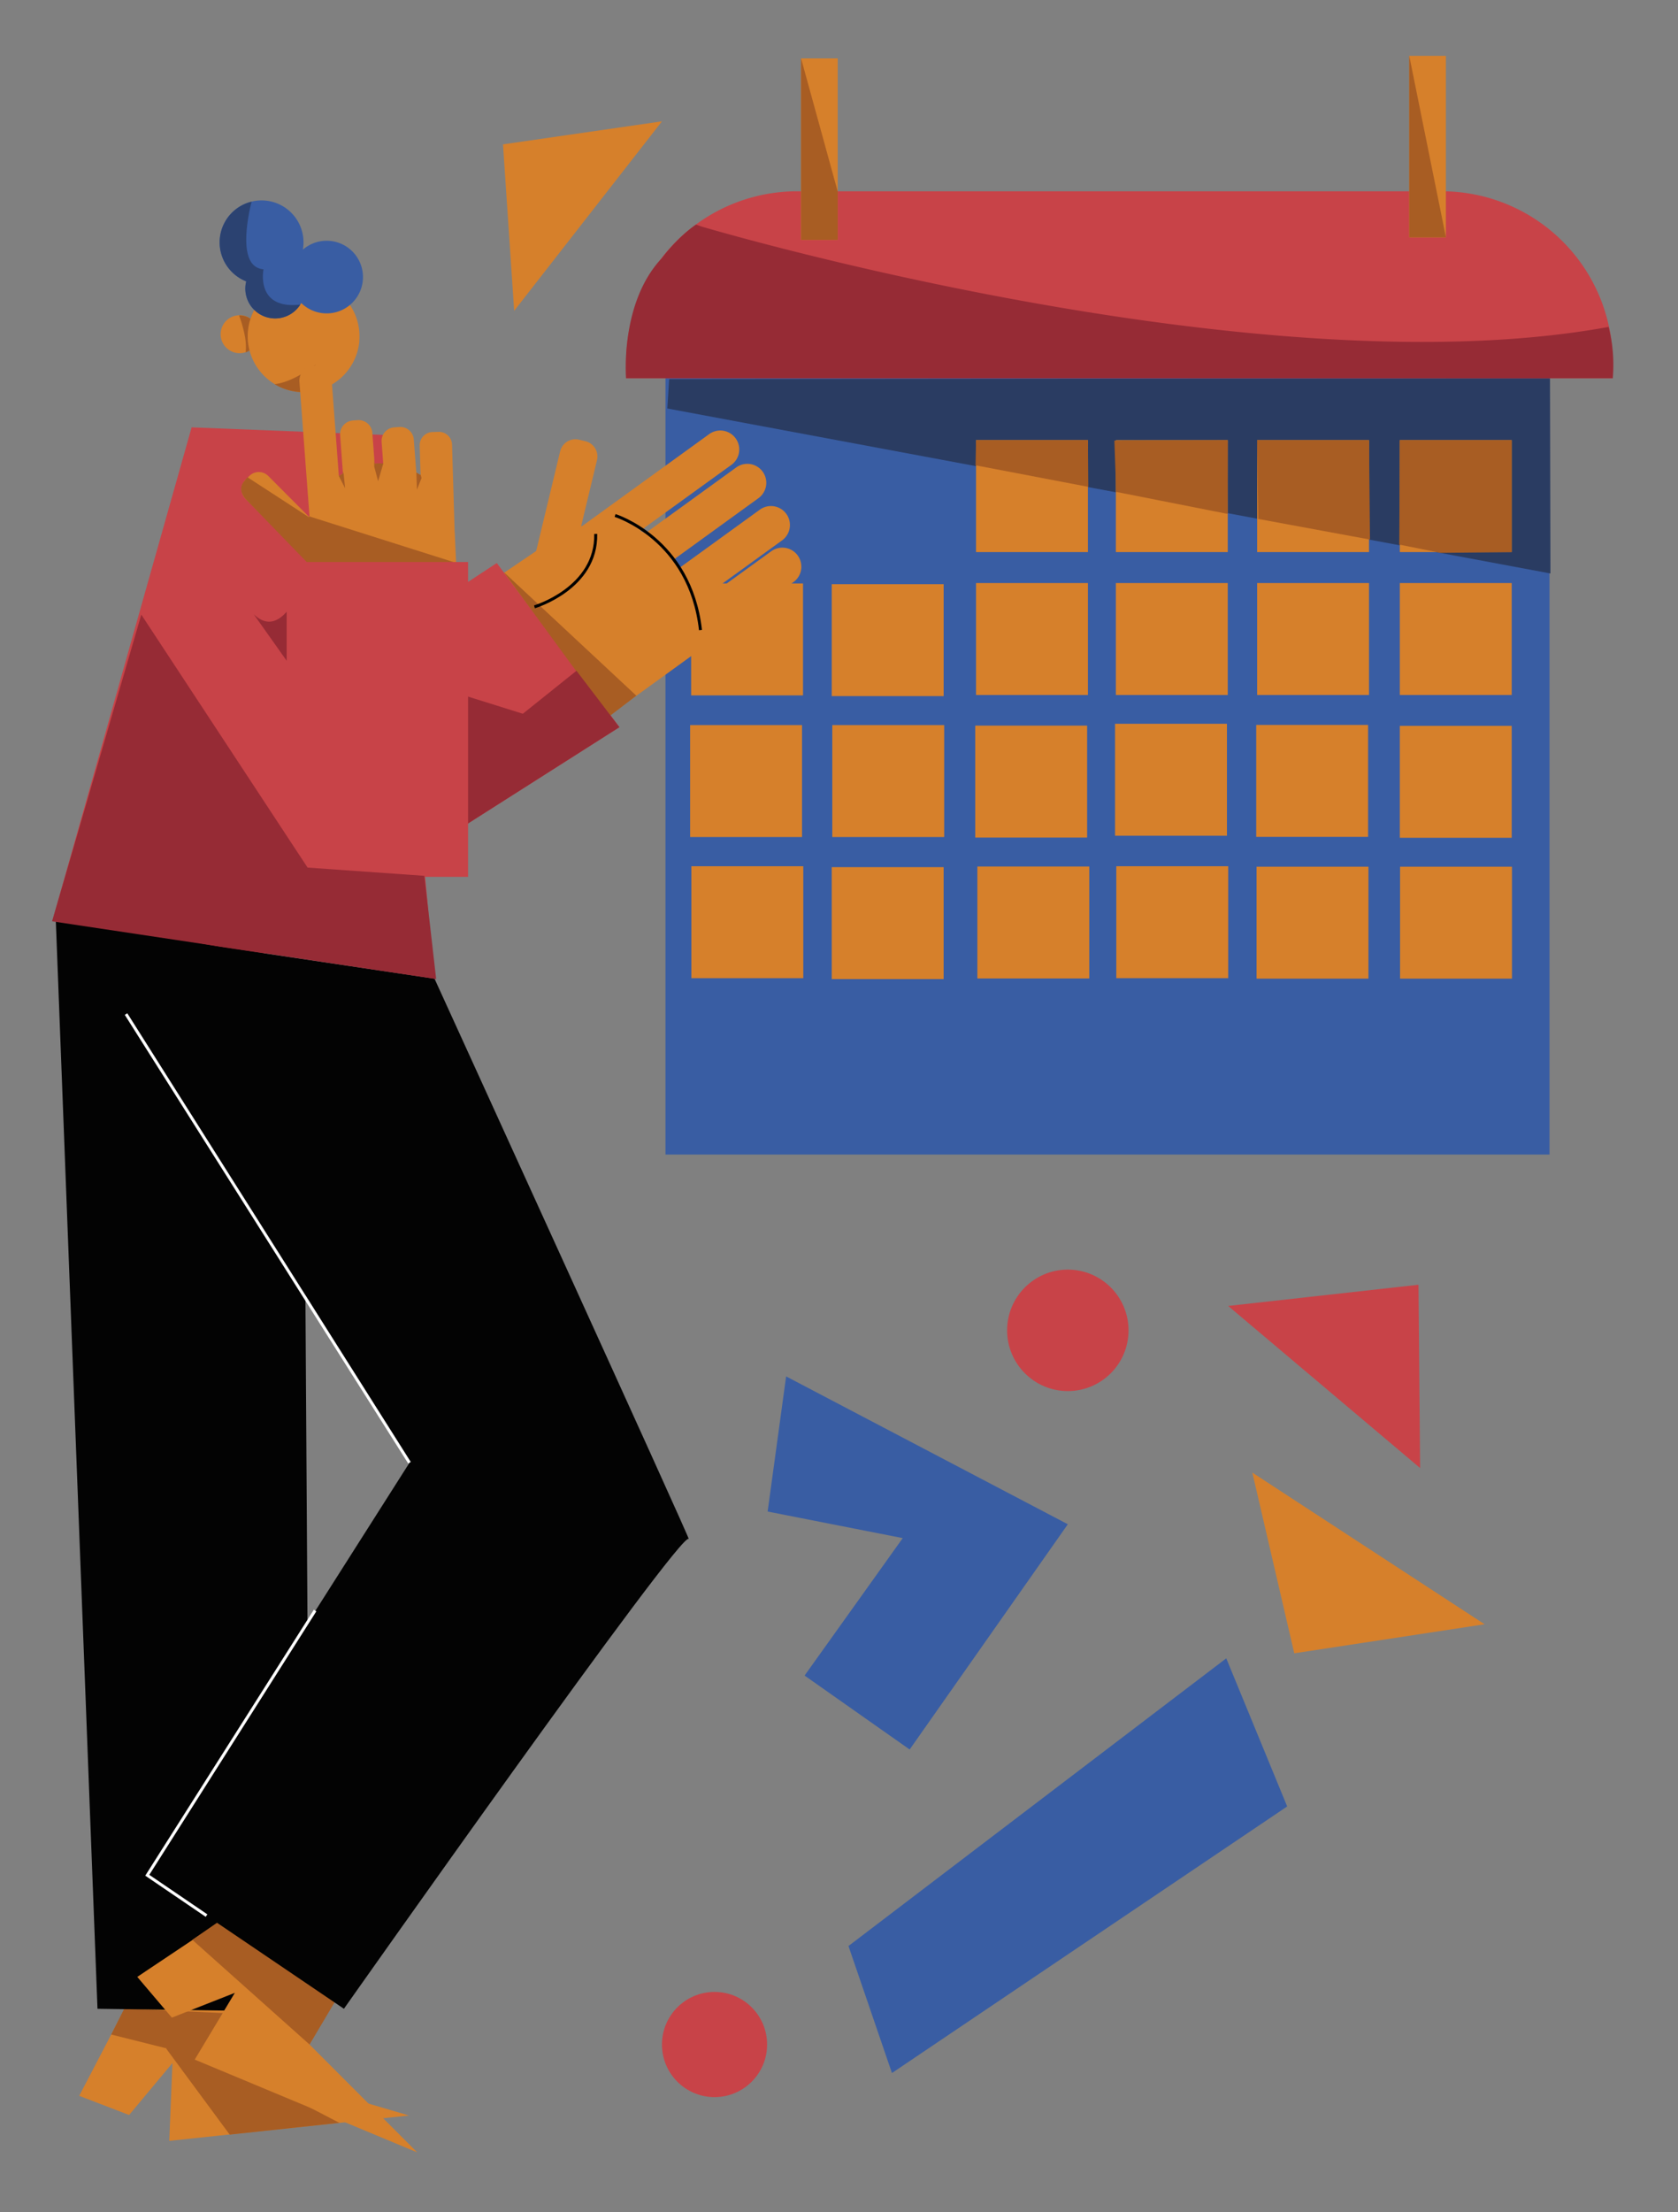 <svg id="Capa_1" data-name="Capa 1" xmlns="http://www.w3.org/2000/svg" viewBox="0 0 1305.76 1720.65"><rect x="0" y="0" width="1305.76" height="1720.65" fill="#808080" stroke="none"/><title>Mesa de trabajo 4</title><path d="M201.16,261.32a14.64,14.64,0,0,1-6.86,11.21.1.1,0,0,1-.08.05,7.17,7.17,0,0,1-.93.53l-.06,0a14.26,14.26,0,0,1-2.09.89l-.15,0a0,0,0,0,0,0,0l-.33.1a14.06,14.06,0,0,1-2.16.47h0a14.42,14.42,0,0,1-3.29.08,14.75,14.75,0,0,1-.55-29.34,12.83,12.83,0,0,1,1.38-.11,14.07,14.07,0,0,1,1.71,0,14.67,14.67,0,0,1,4.05.93A14.42,14.42,0,0,1,195,248c.33.23.64.47.95.73a14.82,14.82,0,0,1,1.93,2A14.66,14.66,0,0,1,201.16,261.32Z" fill="#d6802b"/><path d="M199.53,238.33c-.66,1-1.28,2.11-1.85,3.21h0c-.51,1-1,2-1.41,3-.09.21-.18.43-.26.65s-.2.48-.29.72c-.26.68-.51,1.37-.74,2.08a14.42,14.42,0,0,0-3.19-1.72,14.67,14.67,0,0,0-4.05-.93,14.07,14.07,0,0,0-1.71,0,97.17,97.17,0,0,1,4.5,16,45.37,45.37,0,0,1,.7,12c0,.25-.05.49-.08.73a14.26,14.26,0,0,0,2.09-.89c.05-.8.12-1.58.19-2.35l-.13,2.31a7.17,7.17,0,0,0,.93-.53c0,.05,0,.1.05.15l0-.2,3.3-21.2c.09-.22.17-.44.25-.65.6-1.49,1.18-2.75,1.71-3.79,1.88-3.65,3.26-4.77,3.26-4.77l1.16-.9A28.83,28.83,0,0,1,199.53,238.33Z" fill="#a85d23"/><rect x="517.86" y="267.82" width="687.92" height="630.18" fill="#395da3"/><polygon points="520.71 294.91 1206.14 294.2 1206.49 446.04 519.29 317.72 520.71 294.91" fill="#2a3c62"/><path d="M620.4,148.77h501.39A133.19,133.19,0,0,1,1255,282V294.2a0,0,0,0,1,0,0H487.21a0,0,0,0,1,0,0V282A133.19,133.19,0,0,1,620.4,148.77Z" fill="#c84348"/><rect x="623.37" y="45.41" width="28.51" height="141.15" fill="#d6802b"/><rect x="1096.64" y="43.44" width="28.51" height="141.15" fill="#d6802b"/><rect x="759.52" y="342.34" width="87.07" height="87.07" fill="#d6802b"/><rect x="868.33" y="342.34" width="87.07" height="87.07" fill="#d6802b"/><rect x="978.25" y="342.34" width="87.07" height="87.07" fill="#d6802b"/><rect x="1089.29" y="342.34" width="87.07" height="87.07" fill="#d6802b"/><rect x="977.81" y="674.11" width="87.07" height="87.07" fill="#d6802b"/><rect x="1089.48" y="674.11" width="87.07" height="87.07" fill="#d6802b"/><rect x="759.52" y="453.49" width="87.07" height="87.07" fill="#d6802b"/><rect x="868.33" y="453.49" width="87.07" height="87.07" fill="#d6802b"/><rect x="978.25" y="453.49" width="87.07" height="87.07" fill="#d6802b"/><rect x="1089.29" y="453.49" width="87.07" height="87.07" fill="#d6802b"/><rect x="758.89" y="564.38" width="87.07" height="87.07" fill="#d6802b"/><rect x="867.7" y="562.95" width="87.07" height="87.07" fill="#d6802b"/><rect x="538.02" y="673.75" width="87.07" height="87.07" fill="#d6802b"/><rect x="647.23" y="674.46" width="87.07" height="87.07" fill="#d6802b"/><rect x="977.54" y="563.84" width="87.07" height="87.07" fill="#d6802b"/><rect x="1089.29" y="564.55" width="87.07" height="87.07" fill="#d6802b"/><rect x="760.56" y="673.97" width="87.07" height="87.07" fill="#d6802b"/><rect x="868.66" y="673.74" width="87.07" height="87.07" fill="#d6802b"/><rect x="537.03" y="563.96" width="87.07" height="87.07" fill="#d6802b"/><rect x="647.66" y="563.96" width="87.07" height="87.07" fill="#d6802b"/><rect x="647.24" y="454.36" width="87.07" height="87.07" fill="#d6802b"/><rect x="537.81" y="453.8" width="87.07" height="87.07" fill="#d6802b"/><polygon points="400.11 241.75 515.1 94.38 391.41 112.29 400.11 241.75" fill="#d6802b"/><path d="M546,176.22S977,304.53,1251.76,254.28A119.75,119.75,0,0,1,1255,294.2H487.21s-5-58.7,27.8-93.39c0,0,11.41-15.68,26.61-26.14Z" fill="#962b35"/><polygon points="623.37 45.41 651.88 149.01 651.88 186.55 623.37 186.55 623.37 45.41" fill="#a85d23"/><polygon points="1096.64 43.44 1125.16 184.58 1096.64 184.58 1096.64 43.44" fill="#a85d23"/><polygon points="759.17 361.92 846.85 378.67 846.59 342.34 759.52 342.34 759.17 361.92" fill="#a85d23"/><polygon points="868.59 382.59 955.21 399.7 955.4 342.34 867.17 342.67 868.59 382.59" fill="#a85d23"/><polygon points="979.09 403.62 1066.06 419.66 1065.32 342.34 978.25 342.34 979.09 403.62" fill="#a85d23"/><polygon points="1088.87 423.58 1120.95 430 1176.36 429.41 1176.36 342.34 1089.29 342.34 1088.87 423.58" fill="#a85d23"/><path d="M623.59,440.7a14.72,14.72,0,0,1-6.1,12l-142.4,103L474,554.21,434.46,581,358.24,468.57l59-40L435.9,351a12.21,12.21,0,0,1,14.73-9l4.92,1.18a12.2,12.2,0,0,1,9,14.73l-12.32,51.29-.15.65,1.31-.95,98.47-71.25a14.75,14.75,0,0,1,17.3,23.9l-71,51.33c1.33.59,2.64,1.24,3.93,1.93l70.94-51.33a14.75,14.75,0,0,1,17.29,23.9L525,434.7q.71,1,1.38,1.95c1,1.53,2,3.08,2.89,4.66l62.15-45a14.75,14.75,0,0,1,17.29,23.9L538,471.4c0,.76.06,1.53.07,2.29l62.1-44.93a14.74,14.74,0,0,1,23.39,11.94Z" fill="#d6802b"/><path d="M478.63,400.94s58.5,17.89,66.46,89.12" fill="none" stroke="#000" stroke-miterlimit="10" stroke-width="2.31"/><polygon points="115.12 1527.7 61.64 1630.12 100.47 1645.02 134.2 1604.61 131.72 1665.13 318.28 1645.42 204.51 1611.99 204.81 1542.13 115.12 1527.7" fill="#d6802b"/><polygon points="264.11 1651.14 178.75 1660.29 129.12 1593.09 129.44 1592.93 128.79 1592.65 129.12 1593.09 86.54 1582.42 96.75 1562.22 206.08 1567.25 204.5 1611.99 174.19 1604.39 264.11 1651.14" fill="#a85d23"/><polygon points="148.89 1591.07 147.22 1590.65 146.89 1590.21 148.89 1591.07" fill="#a85d23"/><path d="M453.42,408.92l-1.31.95.15-.65Z" fill="#d6802b"/><polygon points="482.02 565.59 176.67 759.75 112.11 670.63 94.78 646.71 155.73 562.23 193.98 564.41 386.58 437.92 449.38 521.92 452.15 525.63 482.02 565.59" fill="#c84348"/><polygon points="391.92 444.85 495.17 541.09 474.14 557.16 391.92 444.85" fill="#a85d23"/><polygon points="482.02 565.59 176.67 759.75 70.18 667.03 112.11 670.63 233.43 681.06 351.89 595.05 303.56 571.85 326.6 530.03 406.84 555.15 448.59 521.72 482.02 565.59" fill="#962b35"/><path d="M415.9,472s48.56-14.36,47.67-56.72" fill="none" stroke="#000" stroke-miterlimit="10" stroke-width="2.31"/><polygon points="299.13 338.3 149.11 332.39 40.91 715.71 338.12 761.2 299.13 338.3" fill="#c84348"/><polygon points="43.27 711.88 75.86 1562.4 241.17 1564.77 236.04 749.1 43.27 711.88" fill="#030303"/><polygon points="202.88 1473.38 106.82 1537.6 133.74 1569.29 182.73 1550.02 151.53 1601.93 324.68 1674.11 240.88 1590.21 274.65 1529.06 202.88 1473.38" fill="#d6802b"/><polygon points="169.62 1494.99 263.72 1551.71 240.88 1590.21 149.66 1508.77 169.62 1494.99" fill="#a85d23"/><path d="M58.58,719.6l260.07,418.1-204.11,321,153.09,103.7S531,1188.72,535.93,1197,338.12,761.2,338.12,761.2Z" fill="#030303"/><polyline points="160.71 1489.92 114.61 1458.55 245.19 1252.65" fill="none" stroke="#fff" stroke-miterlimit="10" stroke-width="2.31"/><line x1="98.08" y1="788.73" x2="318.65" y2="1137.7" fill="none" stroke="#fff" stroke-miterlimit="10" stroke-width="2.31"/><polygon points="148.89 1591.07 147.22 1590.65 146.89 1590.21 148.89 1591.07" fill="#a85d23"/><path d="M279.63,265.28A43.49,43.49,0,0,1,235,305c-.82,0-1.64-.07-2.47-.14a43.49,43.49,0,0,1-38-31,.14.14,0,0,1,0-.06c-.11-.37-.21-.74-.31-1.11,0-.05,0-.1-.05-.15-.32-1.25-.6-2.52-.82-3.8a43.77,43.77,0,0,1-.54-9.26c0-.57.06-1.14.11-1.71a42.7,42.7,0,0,1,2-9.81c.23-.71.48-1.4.74-2.08.09-.24.18-.48.29-.72s.17-.44.26-.65c.43-1,.9-2,1.41-3h0c.57-1.1,1.19-2.17,1.85-3.21a43.49,43.49,0,0,1,80.1,26.95Z" fill="#d6802b"/><path d="M240.89,402.44l-.41-.4.3-1Z" fill="#d6802b"/><polygon points="329.46 441.06 329.45 441.06 329.44 440.78 329.46 441.06" fill="#d6802b"/><polygon points="329.46 441.06 329.45 441.06 329.44 440.78 329.46 441.06" fill="#d6802b"/><polygon points="329.46 441.06 329.45 441.06 329.44 440.78 329.46 441.06" fill="#d6802b"/><path d="M197.43,477.76l41.7,58.81,1.07-96.23S223.09,502.36,197.43,477.76Z" fill="#962b35"/><path d="M245.58,283.64,234.82,305c-.82,0-1.64-.07-2.47-.14a43.22,43.22,0,0,1-18.7-6.07C228.41,297.23,245,284.07,245.58,283.64Z" fill="#a85d23"/><path d="M353.93,415.75c0-.8-.09-1.6-.16-2.39l-2-67.52a10.26,10.26,0,0,0-10.57-9.95l-4.61.14a10.27,10.27,0,0,0-10,10.57l.67,22.32,0,.6c-.71-.46-1.43-.9-2.16-1.31h0c-.38-.24-.77-.45-1.15-.67L322,341.84a10.54,10.54,0,0,0-11.31-9.73l-4,.3a10.56,10.56,0,0,0-9.74,11.31l.94,12.58.27,3.54h0l0,.58H298c-.62,0-1.25,0-1.87,0-.87,0-1.73,0-2.6.06-.68,0-1.36.07-2,.13l-.31-4.14-1.48-19.79a10.72,10.72,0,0,0-11.49-9.89l-3.7.28a10.72,10.72,0,0,0-9.89,11.49l2.09,27.91.14,1.85c-1,.59-2,1.21-3,1.86l-.2.13-.05-.63-.13-1.74-5.46-72.81a11.83,11.83,0,0,0-12.67-10.91l-1.51.12A11.82,11.82,0,0,0,233,297l7.8,104.07.11,1.39-.41-.4-31.74-31.86a10.41,10.41,0,0,0-14.73,0L191,373.2a10.42,10.42,0,0,0,0,14.73l48,48.14,2.69,60.75,115.7-5.11Zm-24.48,25.31v-.28l0,.28Z" fill="#d6802b"/><path d="M239.84,437.48l-1.19-.35-47.72-49.2s-6.21-6.53-1.46-12.94l3.09-3.8,48,31.19,0-.78L353.9,437.48Z" fill="#a85d23"/><path d="M263.7,370.27c1-.65,2.15-1.39,3.15-2l-.14-1.85.73,2.23,1.11,11.07Z" fill="#a85d23"/><path d="M296.12,360.39c.62,0,1.56,0,2.18,0l-4.06,13.91-3-11.26-.1-6.64.31,4.14c.67-.06,1.35-.1,2-.13C294.39,360.41,295.25,360.39,296.12,360.39Z" fill="#a85d23"/><path d="M328,371.9l-3.56,8.91L324,367.53l1.14.67h0c.73.41,1.45.85,2.16,1.31l0-.6Z" fill="#a85d23"/><polygon points="611.73 1070.55 830.94 1185.55 707.86 1360.74 626.1 1303.24 702.47 1196.33 597.35 1175.66 611.73 1070.55" fill="#395da3"/><polygon points="1155.24 1263.33 974.52 1145.37 1007.15 1285.92 1155.24 1263.33" fill="#d6802b"/><circle cx="830.94" cy="1034.73" r="47.24" fill="#c84348"/><polygon points="1105.07 1141.82 955.72 1015.75 1103.81 999.27 1105.07 1141.82" fill="#c84348"/><polygon points="954.23 1289.83 660.25 1513.59 694.08 1612.38 1001.64 1405.03 954.23 1289.83" fill="#395da3"/><circle cx="556.02" cy="1590.21" r="40.91" fill="#c84348"/><rect x="223.09" y="437.13" width="141.15" height="244.87" fill="#c84348"/><path d="M282.35,217.93a28.26,28.26,0,0,1-47.93,17.76c-.24.41-.48.82-.74,1.22A23.19,23.19,0,0,1,191,222.42c.07-.78.17-1.55.31-2.3l.09-.41c.06-.29.13-.58.2-.87A32.6,32.6,0,0,1,194,157.32,32.14,32.14,0,0,1,206.36,156a32.61,32.61,0,0,1,29.69,35.29c-.08,1-.21,1.94-.38,2.89a28.25,28.25,0,0,1,46.68,23.75Z" fill="#395da3"/><path d="M195.81,156.83c-1.25,4.78-10.24,41.16,2.81,50.37a12.81,12.81,0,0,0,6.44,2.26,32.29,32.29,0,0,0,.07,11.6c1.7,8.52,8,18.23,28.55,15.85A23.19,23.19,0,0,1,191,222.42c.07-.78.17-1.55.31-2.3l.29-.33-.2-.08c.06-.29.13-.58.2-.87A32.6,32.6,0,0,1,194,157.32Z" fill="#2b4271"/><polygon points="330.24 681.22 239.35 674.8 109.96 478.05 40.52 716.59 339.4 761.49 330.24 681.22" fill="#962b35"/></svg>